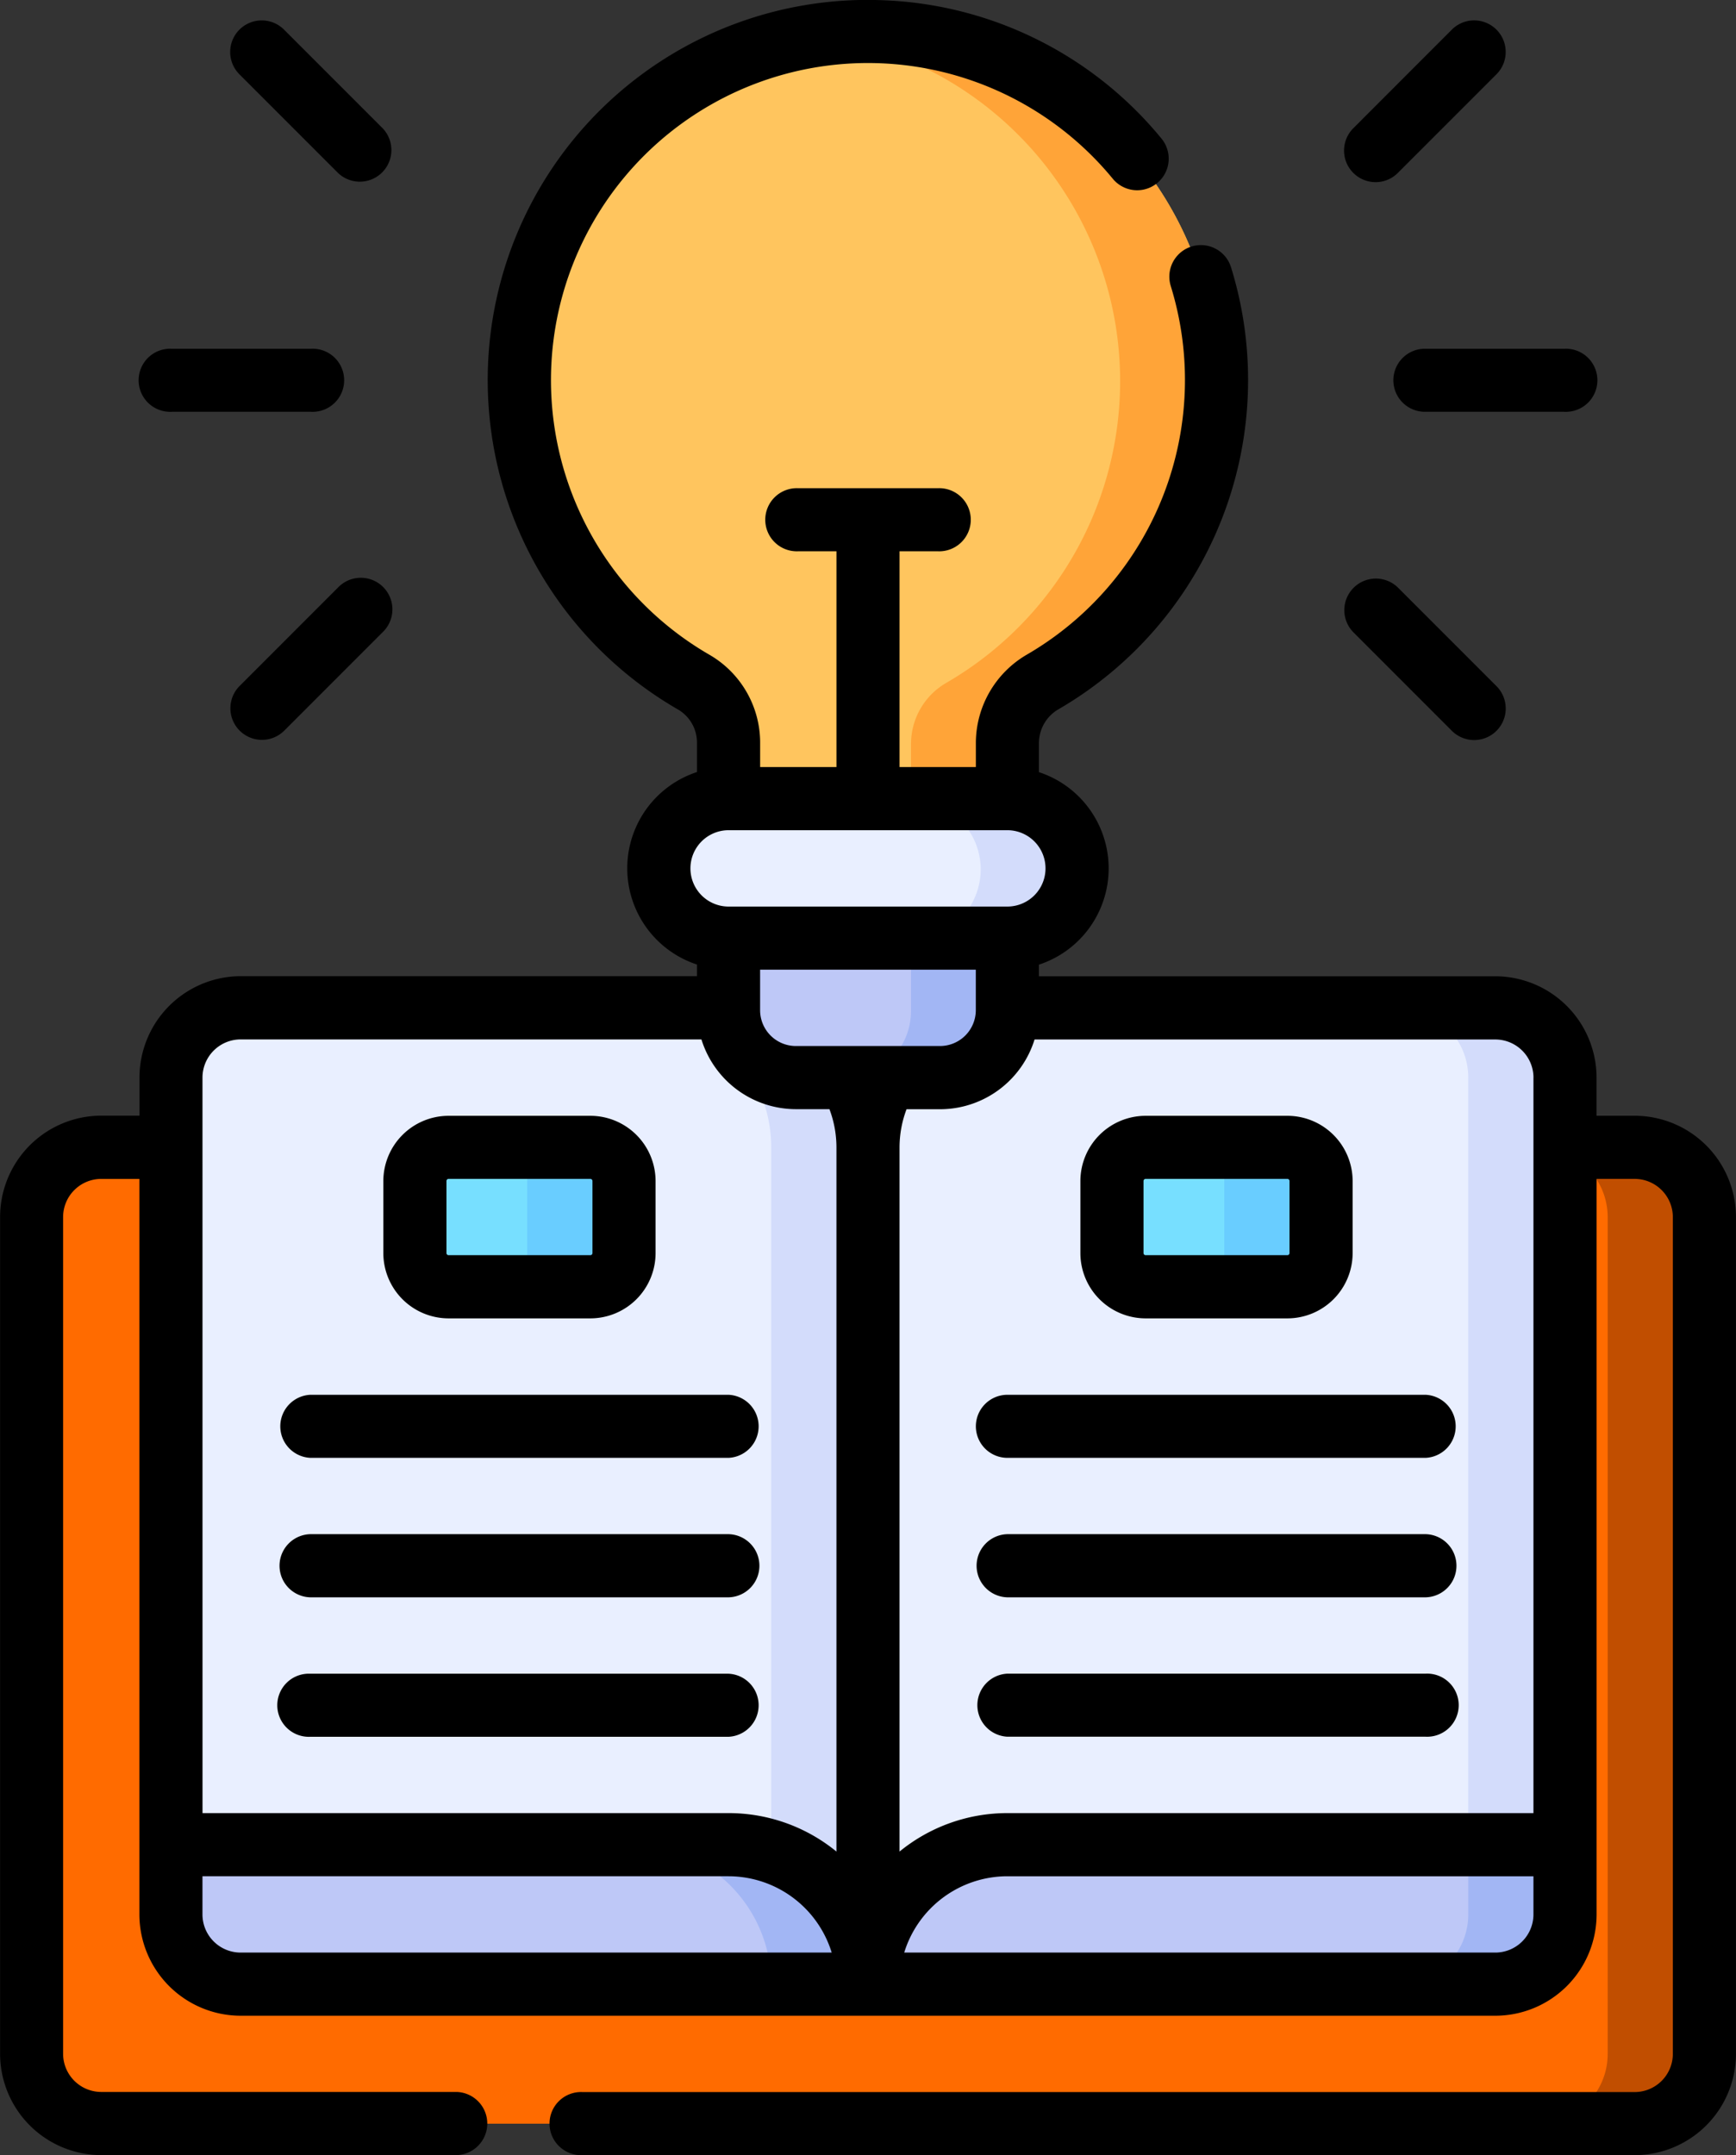 <svg xmlns="http://www.w3.org/2000/svg" width="96.392" height="119.615" viewBox="0 0 96.392 119.615"><rect x="0" y="0" width="96.392" height="119.615" fill="#333333" stroke="none"/><g transform="translate(-133.233 -84.019)"><path d="M138.854,147.7a3.87,3.87,0,0,0-3.87,3.871h0v46.444a3.869,3.869,0,0,0,3.87,3.87H224a3.87,3.87,0,0,0,3.871-3.87h0V151.567A3.871,3.871,0,0,0,224,147.7H138.854Z" fill="#ff6b00"/><path d="M216.262,139.955H189.169a7.741,7.741,0,0,0-7.741,7.741h0a7.74,7.74,0,0,0-7.74-7.741H146.6a3.871,3.871,0,0,0-3.869,3.871V186.4l38.7,7.741,38.7-7.741V143.826a3.871,3.871,0,0,0-3.87-3.871Z" fill="#e9efff"/><path d="M166.013,155.437H158.14a1.869,1.869,0,0,1-1.869-1.869v-4a1.869,1.869,0,0,1,1.869-1.869h7.873a1.869,1.869,0,0,1,1.869,1.869v4a1.869,1.869,0,0,1-1.869,1.869Z" fill="#77dfff"/><path d="M204.717,155.437h-7.873a1.869,1.869,0,0,1-1.869-1.869v-4a1.869,1.869,0,0,1,1.869-1.869h7.873a1.869,1.869,0,0,1,1.869,1.869v4a1.869,1.869,0,0,1-1.869,1.869Z" fill="#77dfff"/><path d="M224,147.7H218.63a3.87,3.87,0,0,1,3.87,3.871h0v46.444a3.869,3.869,0,0,1-3.87,3.87H224a3.87,3.87,0,0,0,3.871-3.87h0V151.567A3.871,3.871,0,0,0,224,147.7Z" fill="#c14e00"/><path d="M216.262,139.955h-5.374a3.871,3.871,0,0,1,3.871,3.871h0v43.649l5.373-1.075V143.826a3.871,3.871,0,0,0-3.87-3.871Z" fill="#d3dcfb"/><path d="M181.428,194.141a7.741,7.741,0,0,1,7.741-7.741h30.963v3.87a3.871,3.871,0,0,1-3.87,3.871H181.428Z" fill="#bec8f7"/><path d="M214.759,186.4v3.87a3.871,3.871,0,0,1-3.871,3.871h5.374a3.871,3.871,0,0,0,3.87-3.871h0V186.4Z" fill="#a2b6f4"/><path d="M173.688,139.955h-5.374a7.741,7.741,0,0,1,7.741,7.741h0v45.37l5.373,1.075V147.7a7.741,7.741,0,0,0-7.741-7.741Z" fill="#d3dcfb"/><path d="M181.428,194.141a7.74,7.74,0,0,0-7.74-7.741H142.726v3.87a3.871,3.871,0,0,0,3.869,3.871Z" fill="#bec8f7"/><path d="M176.055,194.141h5.373a7.741,7.741,0,0,0-7.741-7.741h-5.373a7.74,7.74,0,0,1,7.741,7.74Z" fill="#a2b6f4"/><path d="M204.717,147.7h-5.374a1.869,1.869,0,0,1,1.869,1.869v4a1.869,1.869,0,0,1-1.869,1.869h5.374a1.869,1.869,0,0,0,1.869-1.869v-4A1.869,1.869,0,0,0,204.717,147.7Z" fill="#69cdff"/><path d="M166.013,147.7H160.64a1.869,1.869,0,0,1,1.869,1.869v4a1.869,1.869,0,0,1-1.869,1.869h5.373a1.869,1.869,0,0,0,1.869-1.869v-4A1.869,1.869,0,0,0,166.013,147.7Z" fill="#69cdff"/><path d="M200.8,105.175a19.352,19.352,0,1,0-29.043,16.749,3.859,3.859,0,0,1,1.95,3.331v4.311H189.19v-4.281a3.91,3.91,0,0,1,1.97-3.372A19.34,19.34,0,0,0,200.8,105.175Z" fill="#ffc55e"/><path d="M181.1,85.826a19.722,19.722,0,0,0-2.327.185,19.351,19.351,0,0,1,7.016,35.9,3.913,3.913,0,0,0-1.971,3.372v4.281h5.374v-4.281a3.91,3.91,0,0,1,1.97-3.372A19.351,19.351,0,0,0,181.1,85.826Z" fill="#ffa438"/><path d="M185.452,143.879h-8.006a3.739,3.739,0,0,1-3.738-3.738V135.2H189.19v4.937A3.739,3.739,0,0,1,185.452,143.879Z" fill="#bec8f7"/><path d="M183.816,135.2v4.937a3.737,3.737,0,0,1-3.738,3.738h5.374a3.738,3.738,0,0,0,3.738-3.738V135.2Z" fill="#a2b6f4"/><path d="M189.19,136.138a3.87,3.87,0,0,0,0-7.741H173.708a3.87,3.87,0,0,0,0,7.741Z" fill="#e9efff"/><path d="M189.19,128.4h-5.374a3.87,3.87,0,1,1,0,7.741h5.374a3.87,3.87,0,0,0,0-7.741Z" fill="#d3dcfb"/><path d="M224,145.944h-2.118v-2.118a5.63,5.63,0,0,0-5.622-5.623H190.921v-.646a5.621,5.621,0,0,0,0-10.683v-1.642a2.17,2.17,0,0,1,1.1-1.857,21.127,21.127,0,0,0,9.57-24.507,1.752,1.752,0,1,0-3.355,1.012l.007.025a17.623,17.623,0,0,1-7.983,20.44,5.686,5.686,0,0,0-2.842,4.886v1.361H183.18V114.615H185.3a1.752,1.752,0,1,0,0-3.5h-7.74a1.752,1.752,0,1,0,0,3.5h2.118v11.977H175.44V125.2a5.638,5.638,0,0,0-2.825-4.847,17.6,17.6,0,1,1,22.406-26.413,1.752,1.752,0,1,0,2.705-2.228h0a21.011,21.011,0,0,0-16.3-7.695c-.127,0-.255,0-.383,0a21.1,21.1,0,0,0-10.188,39.365,2.121,2.121,0,0,1,1.077,1.815v1.671a5.621,5.621,0,0,0,0,10.683v.647H146.6a5.63,5.63,0,0,0-5.622,5.621v2.119h-2.118a5.628,5.628,0,0,0-5.622,5.622v46.445a5.629,5.629,0,0,0,5.622,5.623h19.718a1.753,1.753,0,0,0,0-3.505H138.855a2.121,2.121,0,0,1-2.118-2.118V151.567a2.12,2.12,0,0,1,2.118-2.118h2.118V190.27a5.63,5.63,0,0,0,5.622,5.623h69.667a5.629,5.629,0,0,0,5.622-5.623V149.448H224a2.121,2.121,0,0,1,2.118,2.118v46.445A2.12,2.12,0,0,1,224,200.129H165.581a1.752,1.752,0,1,0,0,3.5H224a5.629,5.629,0,0,0,5.623-5.622V151.566A5.629,5.629,0,0,0,224,145.944Zm-5.622-2.118v40.821H189.169a9.458,9.458,0,0,0-5.989,2.134V147.7a6.01,6.01,0,0,1,.389-2.118h1.862a5.5,5.5,0,0,0,5.246-3.871h25.585A2.121,2.121,0,0,1,218.38,143.826Zm-42.94-5.989h11.977v2.251a1.99,1.99,0,0,1-1.986,1.986h-8.005a1.988,1.988,0,0,1-1.986-1.986Zm-1.752-7.741h15.481a2.118,2.118,0,0,1,0,4.237H173.688a2.118,2.118,0,1,1,0-4.237Zm-29.21,13.73a2.121,2.121,0,0,1,2.118-2.119H172.18a5.5,5.5,0,0,0,5.246,3.871h1.862a6.01,6.01,0,0,1,.389,2.118v39.085a9.458,9.458,0,0,0-5.989-2.134h-29.21Zm2.117,48.562a2.12,2.12,0,0,1-2.118-2.118v-2.118h29.211a6,6,0,0,1,5.727,4.236Zm71.785-2.118a2.12,2.12,0,0,1-2.118,2.118h-32.82a6,6,0,0,1,5.728-4.236h29.21v2.118Z"/><path d="M158.14,157.189h7.873a3.625,3.625,0,0,0,3.621-3.621v-4a3.625,3.625,0,0,0-3.621-3.621H158.14a3.626,3.626,0,0,0-3.622,3.621v4A3.626,3.626,0,0,0,158.14,157.189Zm-.117-7.624a.117.117,0,0,1,.117-.117h7.873a.118.118,0,0,1,.117.117v4a.118.118,0,0,1-.117.117H158.14a.117.117,0,0,1-.117-.117Z"/><path d="M150.465,164.93h23.223a1.752,1.752,0,0,0,0-3.5H150.465a1.752,1.752,0,0,0,0,3.5Z"/><path d="M150.465,172.671h23.223a1.753,1.753,0,0,0,0-3.505H150.465a1.753,1.753,0,0,0,0,3.505Z"/><path d="M150.465,180.411h23.223a1.752,1.752,0,0,0,0-3.5H150.465a1.752,1.752,0,1,0,0,3.5Z"/><path d="M196.843,157.189h7.874a3.625,3.625,0,0,0,3.621-3.621v-4a3.625,3.625,0,0,0-3.621-3.621h-7.874a3.625,3.625,0,0,0-3.621,3.621v4A3.625,3.625,0,0,0,196.843,157.189Zm-.116-7.624a.117.117,0,0,1,.116-.117h7.874a.117.117,0,0,1,.116.117v4a.117.117,0,0,1-.116.117h-7.874a.117.117,0,0,1-.116-.117Z"/><path d="M187.418,163.177a1.752,1.752,0,0,0,1.752,1.753h23.222a1.752,1.752,0,0,0,0-3.5H189.17A1.752,1.752,0,0,0,187.418,163.177Z"/><path d="M212.392,169.166H189.17a1.753,1.753,0,0,0,0,3.505h23.222a1.753,1.753,0,0,0,0-3.505Z"/><path d="M212.392,176.907H189.17a1.752,1.752,0,0,0,0,3.5h23.222a1.752,1.752,0,1,0,0-3.5Z"/><path d="M210.6,105.122a1.752,1.752,0,0,0,1.753,1.752h7.74a1.752,1.752,0,1,0,0-3.5h-7.74A1.752,1.752,0,0,0,210.6,105.122Z"/><path d="M209.612,94.129a1.739,1.739,0,0,0,1.238-.514l5.474-5.473a1.752,1.752,0,0,0-2.478-2.478l-5.472,5.474a1.753,1.753,0,0,0,1.238,2.991Z"/><path d="M213.848,124.579a1.752,1.752,0,1,0,2.478-2.478l-5.474-5.473a1.752,1.752,0,0,0-2.478,2.477Z"/><path d="M142.766,106.874h7.741a1.752,1.752,0,1,0,0-3.5h-7.741a1.752,1.752,0,1,0,0,3.5Z"/><path d="M152,116.628l-5.473,5.473a1.753,1.753,0,0,0,2.479,2.479h0l5.474-5.474a1.753,1.753,0,1,0-2.479-2.478Z"/><path d="M152,93.616a1.753,1.753,0,0,0,2.479-2.478l-5.474-5.473a1.752,1.752,0,0,0-2.478,2.478Z"/></g></svg>